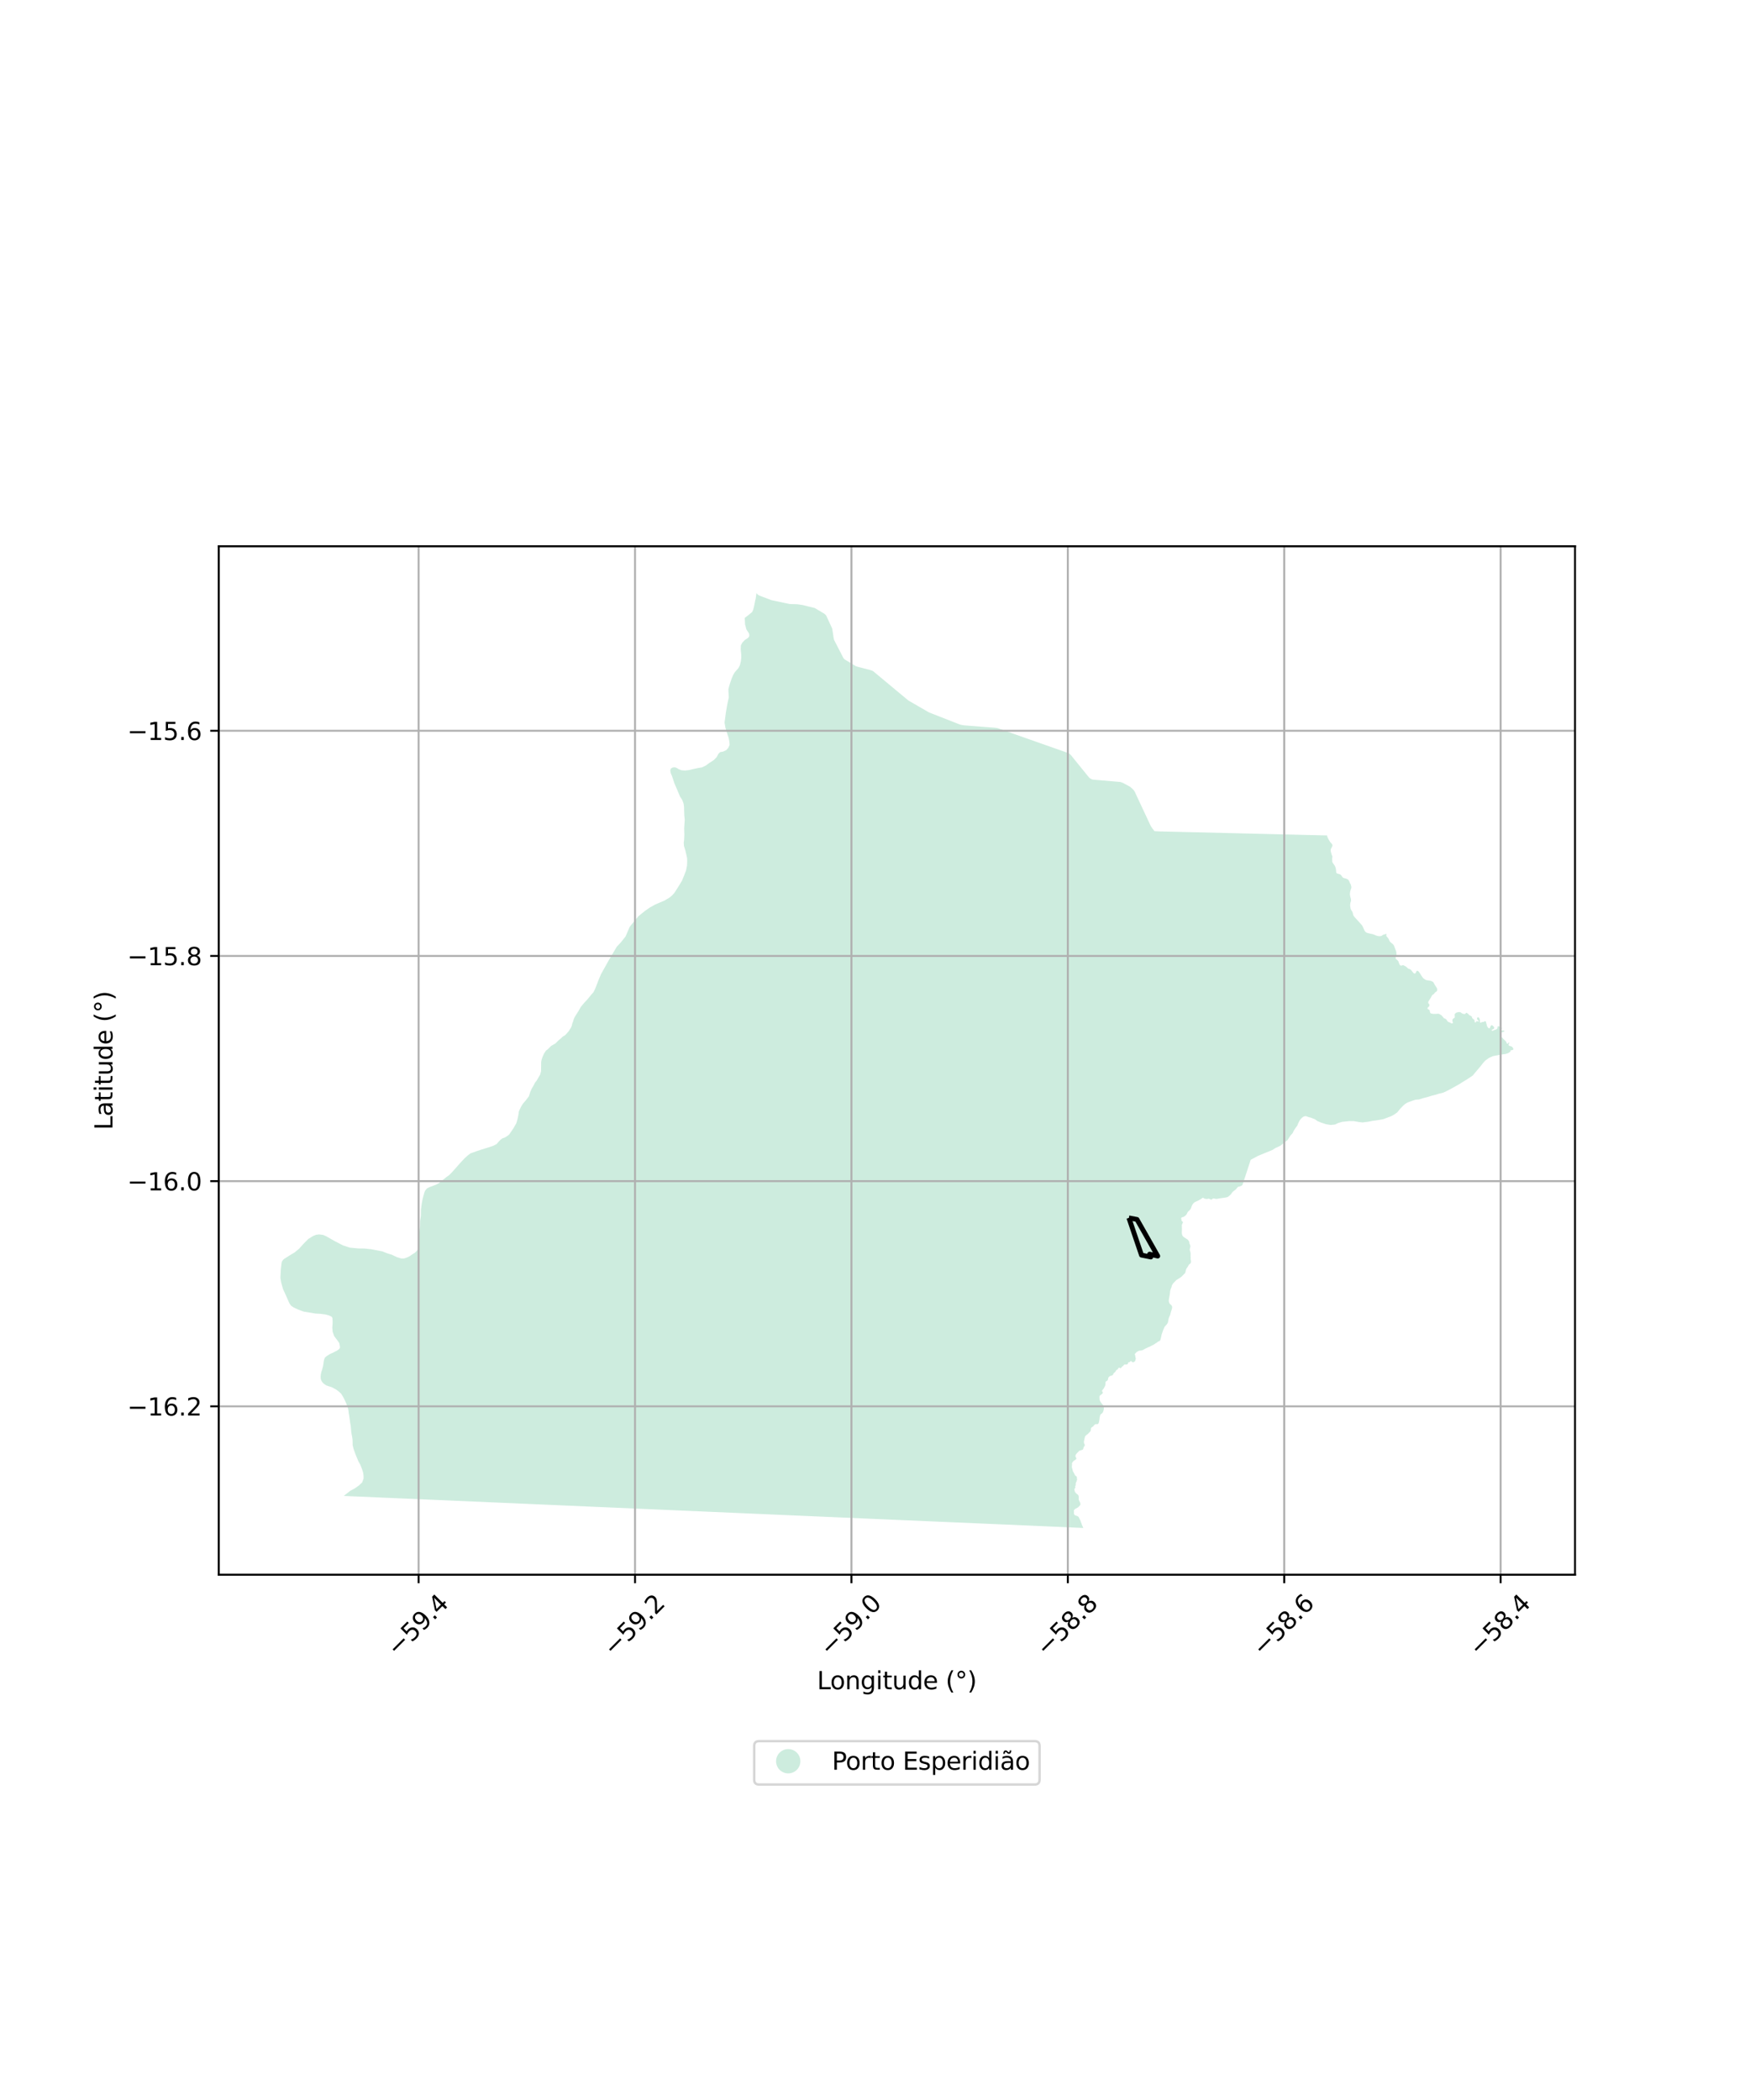 <?xml version="1.0" encoding="utf-8" standalone="no"?>
<!DOCTYPE svg PUBLIC "-//W3C//DTD SVG 1.1//EN"
  "http://www.w3.org/Graphics/SVG/1.1/DTD/svg11.dtd">
<svg xmlns:xlink="http://www.w3.org/1999/xlink" width="720pt" height="864pt" viewBox="0 0 720 864" xmlns="http://www.w3.org/2000/svg" version="1.1">
 <defs>
  <style type="text/css">*{stroke-linejoin: round; stroke-linecap: butt}</style>
 </defs>
 <g id="figure_1">
  <g id="patch_1">
   <path d="M 0 864 
L 720 864 
L 720 0 
L 0 0 
z
" style="fill: #ffffff"/>
  </g>
  <g id="axes_1">
   <g id="patch_2">
    <path d="M 90 647.886 
L 648 647.886 
L 648 224.754 
L 90 224.754 
z
" style="fill: #ffffff"/>
   </g>
   <g id="PatchCollection_1">
    <path d="M 588.261 416.008 
L 588.385 416.593 
L 588.547 416.81 
L 588.782 416.977 
L 589.436 417.109 
L 589.688 417.161 
L 590.587 417.159 
L 590.679 417.159 
L 591.789 417.074 
L 592.171 417.196 
L 592.957 417.641 
L 593.566 418.272 
L 593.966 418.799 
L 594.208 418.962 
L 594.686 419.176 
L 595.095 419.467 
L 595.503 420.104 
L 595.68 420.267 
L 595.903 420.471 
L 596.557 420.695 
L 596.968 420.964 
L 597.158 421.047 
L 597.217 421.072 
L 597.243 421.068 
L 597.678 420.999 
L 597.709 420.948 
L 597.747 420.886 
L 597.756 420.688 
L 597.728 420.605 
L 597.694 420.503 
L 597.549 420.069 
L 597.575 419.567 
L 597.698 419.308 
L 597.88 419.112 
L 598.526 418.644 
L 598.565 418.492 
L 598.54 418.225 
L 598.502 417.821 
L 598.505 417.71 
L 598.512 417.478 
L 598.544 417.222 
L 598.597 417.1 
L 599.061 416.7 
L 599.24 416.636 
L 599.668 416.483 
L 599.806 416.46 
L 600.038 416.421 
L 600.145 416.403 
L 600.267 416.406 
L 600.788 416.422 
L 601.237 416.73 
L 601.693 417.042 
L 602.297 417.184 
L 602.524 417.238 
L 602.797 417.148 
L 602.977 416.96 
L 603.216 416.709 
L 603.435 416.681 
L 603.593 416.765 
L 603.841 417.018 
L 604.105 417.142 
L 604.435 417.609 
L 605.256 418.018 
L 605.512 418.218 
L 605.609 418.455 
L 605.623 418.63 
L 605.714 418.833 
L 605.887 419.07 
L 606.349 419.408 
L 606.466 419.493 
L 606.624 419.738 
L 606.653 419.784 
L 606.66 419.854 
L 606.717 420.409 
L 606.746 420.531 
L 606.794 420.592 
L 606.859 420.676 
L 607.124 420.648 
L 607.482 420.186 
L 607.495 420.178 
L 607.611 420.11 
L 607.71 420.088 
L 607.893 420.15 
L 608.184 420.382 
L 608.292 420.309 
L 608.357 420.127 
L 608.324 419.935 
L 608.136 419.733 
L 607.805 419.487 
L 607.722 419.342 
L 607.703 418.915 
L 607.787 418.71 
L 607.871 418.627 
L 608.089 418.526 
L 608.25 418.535 
L 608.276 418.548 
L 608.349 418.585 
L 608.669 418.988 
L 608.848 419.513 
L 608.891 419.848 
L 608.889 420.287 
L 608.888 420.593 
L 609.181 420.785 
L 609.393 420.717 
L 609.419 420.696 
L 609.612 420.544 
L 609.854 420.502 
L 610.081 420.462 
L 610.345 420.464 
L 610.617 420.359 
L 610.651 420.314 
L 610.716 420.23 
L 610.947 420.128 
L 611.085 420.158 
L 611.196 420.183 
L 611.361 420.397 
L 611.381 420.474 
L 611.584 421.274 
L 611.798 422.117 
L 611.94 422.429 
L 612.307 422.933 
L 612.706 423.11 
L 612.842 423.11 
L 612.933 423.004 
L 612.941 422.986 
L 613.376 421.988 
L 613.459 421.899 
L 613.482 421.874 
L 613.709 421.799 
L 613.928 421.823 
L 614.071 421.915 
L 614.251 422.128 
L 614.575 422.396 
L 614.694 422.587 
L 614.761 422.83 
L 614.753 422.997 
L 614.699 423.134 
L 614.555 423.285 
L 614.336 423.429 
L 613.836 423.631 
L 613.707 423.768 
L 613.767 423.943 
L 613.864 424.072 
L 614.076 424.112 
L 614.257 424.052 
L 614.817 423.788 
L 615.482 423.564 
L 615.861 423.353 
L 615.877 423.33 
L 616.089 423.042 
L 616.152 422.427 
L 616.243 422.29 
L 616.365 422.264 
L 616.523 422.231 
L 616.764 422.278 
L 617.417 422.708 
L 617.809 422.862 
L 617.922 422.954 
L 617.948 423.165 
L 617.951 423.19 
L 617.661 423.334 
L 617.246 423.459 
L 617.215 423.494 
L 617.191 423.521 
L 617.141 423.726 
L 617.41 423.953 
L 617.885 424.068 
L 618.644 423.997 
L 618.851 424.051 
L 618.875 424.36 
L 618.791 424.468 
L 618.757 424.484 
L 618.661 424.53 
L 618.124 424.6 
L 617.86 424.71 
L 617.825 424.724 
L 617.588 424.956 
L 617.405 425.312 
L 617.321 425.652 
L 617.306 425.93 
L 617.383 426.3 
L 617.744 426.691 
L 618.197 427.061 
L 618.412 427.323 
L 619.622 428.512 
L 619.742 428.711 
L 619.903 429.19 
L 620.012 429.368 
L 620.118 429.452 
L 620.205 429.43 
L 620.352 429.393 
L 620.658 428.984 
L 620.915 428.909 
L 620.96 428.97 
L 620.944 429.153 
L 620.775 429.477 
L 620.676 429.669 
L 620.69 429.886 
L 620.854 430.252 
L 621.012 430.314 
L 621.107 430.33 
L 621.458 430.386 
L 621.504 430.404 
L 621.933 430.572 
L 622.136 430.733 
L 622.399 431.024 
L 622.586 431.361 
L 622.636 431.734 
L 622.59 431.841 
L 622.324 432.007 
L 622.3 432.011 
L 621.651 432.116 
L 621.504 432.198 
L 621.461 432.222 
L 621.445 432.397 
L 621.519 432.595 
L 620.526 433.275 
L 619.467 433.634 
L 617.454 433.909 
L 615.733 434.24 
L 614.17 434.543 
L 612.608 435.26 
L 611.147 436.298 
L 610.066 437.464 
L 609.112 438.732 
L 607.921 440.137 
L 606.729 441.515 
L 606.519 441.778 
L 605.961 442.479 
L 604.346 443.581 
L 602.571 444.684 
L 600.426 446.034 
L 598.731 446.998 
L 596.56 448.183 
L 595.077 448.955 
L 593.753 449.561 
L 592.031 449.974 
L 590.696 450.399 
L 590.62 450.418 
L 589.171 450.774 
L 587.582 451.27 
L 585.384 451.848 
L 583.822 452.344 
L 582.365 452.455 
L 580.803 452.978 
L 579.267 453.529 
L 578.155 454.163 
L 577.201 454.99 
L 576.063 456.202 
L 574.871 457.663 
L 573.626 458.544 
L 572.514 459.178 
L 570.545 459.925 
L 569.151 460.446 
L 567.165 460.804 
L 564.967 461.107 
L 562.848 461.521 
L 560.633 461.8 
L 559.247 461.658 
L 557.075 461.273 
L 555.168 461.245 
L 553.632 461.41 
L 552.255 461.548 
L 550.613 462.017 
L 549.239 462.669 
L 547.462 462.843 
L 545.476 462.513 
L 543.596 461.879 
L 542.086 461.273 
L 540.947 460.473 
L 540.152 460.161 
L 539.332 459.84 
L 538.485 459.647 
L 537.266 459.206 
L 536.499 459.316 
L 535.81 459.757 
L 535.174 460.391 
L 534.671 461.08 
L 534.115 462.154 
L 533.678 463.266 
L 533.384 463.582 
L 532.362 465.061 
L 531.809 466.23 
L 530.947 467.162 
L 529.689 469.109 
L 529.133 469.544 
L 526.717 471.433 
L 524.689 472.357 
L 523.517 473.13 
L 518.995 474.972 
L 518.444 475.205 
L 517.546 475.584 
L 514.639 477.138 
L 514.575 477.172 
L 512.209 484.408 
L 511.682 486.017 
L 511.471 486.662 
L 511.402 486.873 
L 511.383 486.933 
L 511.179 487.482 
L 510.964 487.731 
L 510.164 488.127 
L 510.006 488.179 
L 509.562 488.228 
L 509.267 488.398 
L 509.022 488.635 
L 508.529 489.294 
L 507.203 490.319 
L 506.751 490.876 
L 506.628 491.118 
L 506.415 491.4 
L 505.481 492.231 
L 505.102 492.467 
L 504.83 492.577 
L 504.126 492.718 
L 501.846 493.038 
L 501.136 493.164 
L 500.624 493.255 
L 500.269 493.251 
L 499.4 493.089 
L 499.11 493.092 
L 498.792 493.272 
L 498.465 493.54 
L 498.328 493.565 
L 498.17 493.541 
L 497.64 493.258 
L 497.331 493.167 
L 497.157 493.168 
L 496.576 493.304 
L 495.882 493.236 
L 495.475 493.095 
L 494.973 492.774 
L 494.958 492.764 
L 494.92 492.781 
L 494.663 492.891 
L 494.216 493.248 
L 493.171 493.866 
L 492.677 494.092 
L 492.627 494.114 
L 491.866 494.462 
L 491.541 494.611 
L 491.001 495.082 
L 490.613 495.587 
L 490.319 496.176 
L 490.301 496.212 
L 489.985 497.186 
L 489.554 497.789 
L 489.233 498.122 
L 488.743 498.535 
L 488.634 498.751 
L 488.614 498.791 
L 488.277 499.458 
L 488.021 499.853 
L 487.8 500.049 
L 487.43 500.376 
L 486.82 500.723 
L 486.64 500.752 
L 486.588 500.761 
L 486.45 500.783 
L 486.157 500.93 
L 486.099 501.001 
L 486.015 501.105 
L 485.945 501.219 
L 486.033 501.541 
L 486.08 501.712 
L 486.092 501.955 
L 486.107 502.255 
L 486.403 502.511 
L 486.646 502.722 
L 486.686 502.96 
L 486.516 503.35 
L 486.282 503.887 
L 486.232 504.108 
L 486.262 505.213 
L 486.275 505.717 
L 486.239 506.684 
L 486.241 507.518 
L 486.357 508.003 
L 486.563 508.489 
L 486.894 508.836 
L 487.137 509.027 
L 488.623 510.004 
L 488.79 510.156 
L 489.037 510.498 
L 489.217 510.754 
L 489.38 511.624 
L 489.544 511.962 
L 489.808 512.792 
L 489.704 512.944 
L 489.681 513.195 
L 489.495 514.139 
L 489.535 514.423 
L 489.739 515.047 
L 489.797 515.341 
L 489.843 515.89 
L 489.836 516.968 
L 489.883 517.256 
L 489.859 518.168 
L 489.907 518.37 
L 490.007 518.793 
L 490.03 519.038 
L 489.997 519.299 
L 489.917 519.558 
L 489.666 519.93 
L 489.485 520.065 
L 489.036 520.401 
L 489.085 520.416 
L 488.675 521.163 
L 488.072 522.05 
L 487.892 522.567 
L 487.7 523.449 
L 487.548 523.82 
L 486.872 524.458 
L 486.715 524.693 
L 486.488 524.855 
L 486.249 525.133 
L 485.987 525.344 
L 485.636 525.626 
L 483.981 526.655 
L 482.601 528.084 
L 482.499 528.258 
L 482.17 528.818 
L 482.097 529.099 
L 481.944 529.687 
L 481.772 530.058 
L 481.684 530.247 
L 481.456 531.007 
L 481.298 532.441 
L 481.075 533.742 
L 480.94 534.536 
L 480.905 534.742 
L 480.875 535.164 
L 480.909 535.574 
L 481.097 536.113 
L 481.414 536.561 
L 481.9 536.954 
L 481.906 536.965 
L 482.247 537.561 
L 482.255 537.854 
L 482.141 538.563 
L 481.841 539.46 
L 481.778 539.649 
L 481.734 539.821 
L 481.44 540.982 
L 481.132 541.675 
L 480.909 542.178 
L 480.817 542.49 
L 480.724 542.972 
L 480.49 544.182 
L 480.323 544.452 
L 480.045 544.902 
L 479.917 545.042 
L 479.3 545.714 
L 479.201 545.822 
L 479.185 545.839 
L 479.071 546.074 
L 478.808 546.651 
L 478.6 547.106 
L 478.061 548.688 
L 477.934 548.958 
L 477.857 549.447 
L 477.518 550.93 
L 477.433 551.217 
L 477.427 551.238 
L 477.234 551.592 
L 477.027 551.761 
L 476.989 551.775 
L 476.86 551.821 
L 476.539 551.937 
L 475.765 552.515 
L 475.459 552.67 
L 475.154 552.897 
L 474.889 553.094 
L 474.343 553.392 
L 473.755 553.663 
L 473.125 554.019 
L 473.081 554.04 
L 472.594 554.254 
L 472.338 554.296 
L 471.918 554.564 
L 471.38 554.788 
L 470.165 555.46 
L 469.534 555.639 
L 468.843 555.697 
L 468.451 555.822 
L 468.313 555.865 
L 467.796 556.195 
L 467.512 556.376 
L 467.482 556.395 
L 466.846 557.204 
L 466.952 557.388 
L 466.982 557.441 
L 467.018 557.57 
L 467.052 557.694 
L 467.073 557.834 
L 467.152 558.365 
L 467.277 558.805 
L 467.272 559.063 
L 467.135 559.687 
L 466.99 559.973 
L 466.832 560.159 
L 466.653 560.293 
L 466.206 560.463 
L 466.017 560.487 
L 465.508 560.076 
L 465.385 559.976 
L 465.176 559.979 
L 465.154 560.002 
L 464.735 560.435 
L 464.37 560.476 
L 464.222 560.493 
L 464.197 560.586 
L 464.079 561.025 
L 463.914 561.225 
L 463.771 561.325 
L 463.606 561.384 
L 463.287 561.409 
L 463.125 561.403 
L 462.646 561.383 
L 462.324 561.639 
L 462.269 561.75 
L 462.224 561.84 
L 462.178 561.934 
L 461.766 562.138 
L 461.355 562.686 
L 461.035 562.917 
L 460.825 562.914 
L 460.708 562.808 
L 460.563 562.675 
L 460.352 562.715 
L 460.17 562.852 
L 460.09 562.984 
L 459.822 563.431 
L 459.473 563.539 
L 459.394 563.608 
L 459.041 564.084 
L 458.883 564.412 
L 458.452 564.8 
L 458.146 565.028 
L 458.049 565.367 
L 457.923 565.572 
L 457.724 565.77 
L 457.53 565.91 
L 457.383 565.965 
L 457.075 566.019 
L 456.634 566.169 
L 456.218 566.542 
L 456.066 566.716 
L 455.956 566.928 
L 455.846 567.582 
L 455.704 567.878 
L 455.444 568.127 
L 454.987 568.382 
L 454.836 568.671 
L 454.815 569.57 
L 454.678 570.167 
L 454.063 571.299 
L 453.718 571.737 
L 453.551 571.949 
L 453.41 572.194 
L 453.415 572.381 
L 453.427 572.397 
L 453.699 572.749 
L 453.728 572.892 
L 453.711 573.062 
L 453.619 573.304 
L 453.523 573.446 
L 453.431 573.504 
L 453.186 573.657 
L 453.048 573.695 
L 452.929 573.915 
L 452.608 574.101 
L 452.494 574.212 
L 452.395 574.429 
L 452.37 574.589 
L 452.352 574.702 
L 452.396 575.763 
L 452.561 576.316 
L 452.831 576.835 
L 453.094 577.208 
L 453.587 577.784 
L 453.896 578.29 
L 453.975 578.419 
L 454.066 578.707 
L 454.164 579.39 
L 454.113 579.891 
L 454.093 579.974 
L 453.934 580.638 
L 453.726 581.082 
L 453.453 581.463 
L 453.231 581.621 
L 452.858 581.887 
L 452.737 582.097 
L 452.666 582.221 
L 452.44 583.106 
L 452.319 584.221 
L 452.125 585.138 
L 452.124 585.141 
L 452.015 585.47 
L 451.888 585.705 
L 451.802 585.8 
L 451.597 585.904 
L 451.285 585.96 
L 451.254 585.966 
L 450.969 585.885 
L 450.612 585.997 
L 450.262 586.23 
L 449.81 586.802 
L 449.461 587.08 
L 449.176 587.233 
L 449.042 587.367 
L 448.945 587.46 
L 448.845 587.677 
L 448.833 588.097 
L 448.739 588.6 
L 448.726 588.67 
L 448.658 588.833 
L 448.596 588.899 
L 447.795 589.751 
L 447.644 589.912 
L 447.592 589.967 
L 447.463 590.058 
L 447.189 590.251 
L 447.07 590.335 
L 447.005 590.428 
L 446.961 590.49 
L 446.939 590.496 
L 446.788 590.533 
L 446.452 590.975 
L 446.364 591.258 
L 446.305 591.445 
L 445.977 592.945 
L 445.945 593.09 
L 445.959 593.514 
L 445.977 593.635 
L 446.072 593.994 
L 446.083 594.014 
L 446.18 594.174 
L 446.278 594.384 
L 446.304 594.676 
L 446.285 594.722 
L 446.19 594.951 
L 445.994 595.193 
L 445.844 595.378 
L 445.73 595.837 
L 445.681 596.034 
L 445.55 596.312 
L 445.284 596.508 
L 445.056 596.579 
L 444.393 596.786 
L 444.08 596.883 
L 443.871 597.086 
L 443.689 597.263 
L 443.023 597.942 
L 442.599 598.5 
L 442.496 598.779 
L 442.478 599.108 
L 442.513 599.35 
L 442.758 599.822 
L 442.868 600.034 
L 442.826 600.209 
L 442.717 600.379 
L 442.546 600.526 
L 442.491 600.574 
L 441.897 600.949 
L 441.657 601.15 
L 441.298 601.559 
L 441.141 601.799 
L 441.055 602.033 
L 441.012 602.386 
L 441.076 602.662 
L 440.975 603.35 
L 441.078 604.143 
L 441.216 604.357 
L 441.269 604.766 
L 441.391 605.091 
L 441.372 605.279 
L 441.68 605.735 
L 441.856 606.079 
L 442.302 606.952 
L 442.469 607.145 
L 442.711 607.301 
L 442.776 607.342 
L 442.995 607.566 
L 443.103 607.86 
L 443.054 608.176 
L 443.023 608.375 
L 443.066 608.449 
L 443.128 608.483 
L 443.239 608.545 
L 443.178 608.748 
L 443.174 608.753 
L 443.009 608.956 
L 443.037 609.212 
L 442.993 609.401 
L 442.764 609.76 
L 442.642 610.137 
L 442.568 610.451 
L 442.548 610.764 
L 442.618 610.915 
L 442.618 611.038 
L 442.337 611.459 
L 442.311 611.553 
L 442.466 611.939 
L 442.454 612.015 
L 442.188 612.381 
L 442.044 612.747 
L 442.046 612.992 
L 442.23 613.688 
L 442.382 613.979 
L 442.518 614.138 
L 442.865 614.506 
L 443.227 614.773 
L 443.426 614.919 
L 443.663 615.223 
L 443.817 615.7 
L 443.831 615.743 
L 443.818 616.148 
L 443.81 616.413 
L 443.794 616.915 
L 443.837 617.091 
L 444.318 618.081 
L 444.365 618.178 
L 444.518 618.718 
L 444.505 619.03 
L 444.426 619.213 
L 444.395 619.283 
L 443.726 619.997 
L 443.569 620.151 
L 442.318 620.855 
L 442.12 621.051 
L 441.828 621.382 
L 441.809 621.581 
L 441.871 622.042 
L 441.824 622.523 
L 441.893 622.864 
L 442.024 623.204 
L 442.139 623.33 
L 442.429 623.489 
L 443.23 623.747 
L 443.578 623.945 
L 443.772 624.147 
L 443.913 624.363 
L 444.275 625.178 
L 444.477 625.501 
L 444.725 626.23 
L 444.939 626.72 
L 445.073 627.229 
L 445.716 628.653 
L 445.163 628.627 
L 431.078 628.006 
L 405.661 626.902 
L 385.304 626.028 
L 367.522 625.267 
L 365.753 625.185 
L 355.458 624.737 
L 343.08 624.207 
L 305.938 622.595 
L 290.933 621.945 
L 282.697 621.585 
L 279.831 621.47 
L 231.183 619.359 
L 230.936 619.346 
L 141.43 615.467 
L 142.153 614.899 
L 144.095 613.373 
L 146.015 612.34 
L 147.67 611.169 
L 148.994 609.929 
L 149.424 608.737 
L 149.426 608.73 
L 149.59 608.275 
L 149.59 607.311 
L 149.391 605.864 
L 148.994 604.555 
L 148.266 602.695 
L 147.339 600.973 
L 146.213 598.217 
L 145.455 596.065 
L 145.088 594.591 
L 145.075 593.365 
L 145.048 592.359 
L 144.916 591.354 
L 144.664 590.058 
L 144.492 588.901 
L 144.399 587.661 
L 144.267 586.393 
L 144.055 585.305 
L 143.936 584.272 
L 143.804 583.459 
L 143.618 582.108 
L 143.473 581.461 
L 143.42 580.758 
L 143.208 579.532 
L 142.864 578.526 
L 142.506 577.52 
L 142.082 576.597 
L 141.592 575.536 
L 140.97 574.379 
L 140.33 573.385 
L 139.315 572.45 
L 138.242 571.678 
L 137.236 571.127 
L 136.495 570.742 
L 135.7 570.466 
L 135.065 570.287 
L 134.191 569.956 
L 133.198 569.309 
L 132.549 568.578 
L 132.165 567.917 
L 131.94 567.132 
L 131.926 566.222 
L 132.006 565.396 
L 132.178 564.638 
L 132.231 564.348 
L 132.456 563.756 
L 132.681 562.957 
L 132.867 562.213 
L 133.012 561.414 
L 133.211 560.05 
L 133.383 559.251 
L 133.707 558.534 
L 134.442 557.914 
L 135.17 557.446 
L 135.925 557.005 
L 136.481 556.757 
L 137.316 556.371 
L 137.908 556.04 
L 138.501 555.777 
L 139.328 555.214 
L 139.792 554.718 
L 139.871 554.233 
L 139.76 553.51 
L 139.606 552.645 
L 138.989 551.707 
L 138.047 550.467 
L 137.43 549.596 
L 136.855 547.895 
L 136.71 546.266 
L 136.828 544.706 
L 136.842 543.511 
L 136.776 542.393 
L 136.663 542.018 
L 136.381 541.692 
L 135.252 541.166 
L 133.902 540.818 
L 131.66 540.525 
L 129.746 540.435 
L 124.853 539.601 
L 122.733 538.822 
L 122.043 538.481 
L 120.897 537.973 
L 119.78 537.225 
L 119.098 536.286 
L 118.263 534.383 
L 117.492 532.646 
L 116.43 530.342 
L 115.671 527.609 
L 115.364 525.745 
L 115.538 522.26 
L 115.832 519.772 
L 115.983 519.043 
L 116.635 518.133 
L 117.709 517.437 
L 119.306 516.427 
L 121.201 515.288 
L 123.069 513.75 
L 124.742 511.877 
L 126.847 509.744 
L 128.742 508.571 
L 130.018 508.032 
L 131.325 507.872 
L 131.945 507.951 
L 132.923 508.076 
L 134.221 508.637 
L 137.86 510.707 
L 141.075 512.373 
L 143.903 513.304 
L 144.714 513.384 
L 147.332 513.644 
L 149.907 513.675 
L 152.742 513.974 
L 155.114 514.434 
L 157.354 514.859 
L 159.193 515.612 
L 161.18 516.219 
L 163.268 517.221 
L 165.052 517.764 
L 166.165 517.797 
L 167.372 517.4 
L 168.488 516.884 
L 169.454 516.197 
L 170.717 515.415 
L 171.853 514.232 
L 172.3 512.677 
L 172.419 510.984 
L 172.28 508.557 
L 172.329 508.415 
L 172.497 506.765 
L 172.82 504.666 
L 172.846 502.414 
L 173.17 500.165 
L 173.181 499.209 
L 173.181 499.201 
L 173.2 497.612 
L 173.527 495.063 
L 173.845 493.414 
L 174.157 492.216 
L 174.624 490.57 
L 174.931 489.822 
L 175.687 488.93 
L 176.888 488.343 
L 178.086 487.906 
L 179.585 487.323 
L 180.637 486.734 
L 182.988 484.83 
L 183.777 484.193 
L 184.732 483.53 
L 185.974 482.281 
L 186.963 481.169 
L 188.036 479.974 
L 188.856 479.029 
L 189.872 477.918 
L 191.115 476.585 
L 192.439 475.392 
L 193.541 474.541 
L 194.941 474.041 
L 196.167 473.6 
L 197.892 473.028 
L 200.888 472.105 
L 202.885 471.445 
L 204.341 470.687 
L 205.303 469.56 
L 205.935 468.934 
L 206.628 468.391 
L 207.809 467.949 
L 208.815 467.319 
L 209.519 466.731 
L 210.224 465.709 
L 211.23 464.226 
L 212.407 462.179 
L 212.921 460.458 
L 213.269 458.801 
L 213.485 457.242 
L 214.329 455.424 
L 215.102 454.137 
L 216.238 452.821 
L 217.585 451.083 
L 217.766 450.555 
L 218.131 449.322 
L 218.85 447.739 
L 219.386 446.861 
L 220.104 445.455 
L 220.815 444.579 
L 221.515 443.343 
L 221.71 442.999 
L 222.263 442.07 
L 222.613 440.711 
L 222.614 440.605 
L 222.624 439.651 
L 222.64 438.237 
L 222.653 437 
L 222.84 435.941 
L 223.202 434.885 
L 223.742 433.653 
L 224.278 432.776 
L 224.635 432.249 
L 225.343 431.727 
L 226.23 430.853 
L 226.762 430.328 
L 228.528 429.287 
L 229.06 428.763 
L 229.947 427.889 
L 230.701 427.295 
L 231.542 426.492 
L 232.425 425.971 
L 232.957 425.447 
L 234.023 424.221 
L 234.27 423.817 
L 234.559 423.343 
L 234.916 422.817 
L 235.276 421.937 
L 235.461 421.055 
L 235.821 420.176 
L 236.004 419.471 
L 236.365 418.591 
L 236.901 417.713 
L 238.113 415.79 
L 238.987 414.238 
L 240.39 412.559 
L 241.657 411.21 
L 243.194 409.333 
L 244.196 408.181 
L 244.802 406.959 
L 245.717 404.643 
L 246.2 403.351 
L 247.275 400.798 
L 250.6 394.852 
L 253.746 389.528 
L 255.367 387.809 
L 257.369 385.296 
L 259.117 381.261 
L 262.646 376.976 
L 265.212 374.891 
L 265.806 374.473 
L 267.323 373.404 
L 269.431 372.22 
L 269.977 371.985 
L 273.454 370.488 
L 275.512 369.244 
L 276.45 368.458 
L 277.366 367.484 
L 278.971 365.017 
L 280.579 362.364 
L 281.532 360.032 
L 282.248 358.165 
L 282.445 357.189 
L 282.664 356.109 
L 282.728 354.376 
L 282.695 353.017 
L 282.383 351.656 
L 281.937 349.777 
L 281.397 348.039 
L 281.319 346.633 
L 281.47 345.416 
L 281.56 343.45 
L 281.54 342.759 
L 281.521 342.082 
L 281.486 340.8 
L 281.72 337.217 
L 281.539 335.521 
L 281.462 333.394 
L 281.442 332.065 
L 281.258 330.668 
L 280.713 329.167 
L 279.79 327.739 
L 278.634 324.978 
L 277.451 322.236 
L 276.506 319.368 
L 275.981 318.155 
L 275.946 317.976 
L 275.762 317.024 
L 276.001 316.196 
L 276.763 315.772 
L 277.659 315.679 
L 278.474 315.988 
L 279.292 316.495 
L 280.376 316.905 
L 281.824 317.019 
L 283.44 316.837 
L 284.761 316.518 
L 287.106 316.01 
L 288.789 315.728 
L 290.411 314.947 
L 291.838 313.899 
L 293.662 312.721 
L 294.86 311.504 
L 295.566 310.149 
L 296.264 309.458 
L 297.531 309.218 
L 298.809 308.62 
L 299.644 307.68 
L 300.181 306.474 
L 300.096 305.111 
L 299.749 303.48 
L 299.269 302.047 
L 298.471 299.447 
L 298.097 297.317 
L 298.646 293.172 
L 299.238 289.712 
L 299.845 286.986 
L 299.794 285.54 
L 299.703 284.742 
L 299.682 283.546 
L 300.229 281.525 
L 300.975 279.306 
L 301.65 277.685 
L 302.353 276.529 
L 303.751 274.948 
L 304.389 273.759 
L 304.8 272.135 
L 304.979 270.675 
L 304.959 269.346 
L 304.749 267.151 
L 304.815 265.549 
L 305.368 264.466 
L 306.433 263.314 
L 307.527 262.627 
L 308.191 262.002 
L 308.297 261.339 
L 308.172 260.64 
L 307.717 259.937 
L 307.069 258.901 
L 306.815 257.902 
L 306.529 256.869 
L 306.476 255.506 
L 306.388 254.376 
L 306.391 254.233 
L 307.766 253.19 
L 309.257 251.976 
L 309.373 251.924 
L 309.879 250.889 
L 310.301 249.181 
L 310.741 246.944 
L 310.904 246.37 
L 311.008 245.623 
L 311.058 245.261 
L 311.16 244.527 
L 311.207 244.187 
L 311.234 243.987 
L 311.389 244.217 
L 311.392 244.221 
L 311.681 244.562 
L 312.059 244.842 
L 312.627 245.108 
L 313.412 245.407 
L 313.563 245.464 
L 313.959 245.615 
L 316.017 246.397 
L 316.756 246.678 
L 317.387 246.918 
L 318.198 247.09 
L 319.54 247.375 
L 321.22 247.731 
L 322.819 248.071 
L 324.149 248.353 
L 324.885 248.509 
L 325.34 248.525 
L 327.597 248.6 
L 327.95 248.612 
L 328.093 248.616 
L 329.43 248.81 
L 330.145 248.914 
L 330.505 249.002 
L 330.938 249.108 
L 332.365 249.458 
L 333.755 249.798 
L 335.197 250.151 
L 335.872 250.551 
L 335.924 250.582 
L 336.351 250.835 
L 338.503 252.109 
L 339.039 252.426 
L 339.061 252.439 
L 339.477 252.79 
L 339.608 252.9 
L 339.955 253.333 
L 340.247 253.965 
L 340.343 254.173 
L 340.923 255.429 
L 340.956 255.5 
L 341.274 256.189 
L 341.499 256.675 
L 341.828 257.387 
L 342.03 257.826 
L 342.314 258.439 
L 342.335 258.526 
L 342.375 258.683 
L 342.429 258.904 
L 342.459 259.022 
L 342.494 259.256 
L 342.589 259.876 
L 342.592 259.899 
L 342.696 260.583 
L 342.901 261.93 
L 342.978 262.442 
L 342.987 262.485 
L 343.077 262.915 
L 343.113 263.093 
L 343.146 263.253 
L 343.453 263.847 
L 343.532 264.001 
L 343.732 264.388 
L 344.016 264.939 
L 344.966 266.782 
L 345.2 267.236 
L 345.66 268.129 
L 345.967 268.723 
L 346.102 268.984 
L 346.454 269.668 
L 346.535 269.824 
L 346.745 270.232 
L 346.904 270.54 
L 346.98 270.687 
L 347.31 271.107 
L 347.318 271.113 
L 347.668 271.384 
L 348.303 271.769 
L 348.524 271.902 
L 349.716 272.625 
L 350.416 273.049 
L 351.644 273.793 
L 352.074 274.054 
L 352.079 274.057 
L 352.159 274.106 
L 352.692 274.273 
L 352.825 274.314 
L 353.52 274.495 
L 354.682 274.795 
L 356.272 275.206 
L 358.025 275.66 
L 358.224 275.729 
L 358.849 275.946 
L 359.111 276.089 
L 359.273 276.177 
L 359.744 276.564 
L 360.02 276.791 
L 360.525 277.212 
L 360.805 277.445 
L 360.815 277.453 
L 362.07 278.499 
L 363.795 279.936 
L 365.632 281.467 
L 368.954 284.234 
L 370.841 285.8 
L 370.993 285.926 
L 372.539 287.208 
L 372.647 287.298 
L 372.76 287.391 
L 372.882 287.493 
L 372.9 287.508 
L 373.023 287.61 
L 373.733 288.199 
L 373.848 288.266 
L 374.086 288.403 
L 374.238 288.491 
L 374.351 288.557 
L 374.766 288.797 
L 375.089 288.984 
L 375.096 288.988 
L 375.683 289.327 
L 376.153 289.599 
L 376.163 289.605 
L 376.189 289.62 
L 377.601 290.437 
L 377.633 290.456 
L 378.554 290.989 
L 381.763 292.846 
L 382.119 293.052 
L 382.215 293.108 
L 382.291 293.137 
L 382.89 293.372 
L 383.836 293.743 
L 385.431 294.368 
L 386.953 294.964 
L 387.474 295.168 
L 389.336 295.898 
L 389.374 295.913 
L 389.554 295.983 
L 390.404 296.317 
L 391.4 296.707 
L 392.533 297.151 
L 393.397 297.49 
L 393.509 297.533 
L 393.793 297.645 
L 394.403 297.884 
L 395.31 298.196 
L 395.439 298.22 
L 395.673 298.263 
L 395.681 298.264 
L 396.096 298.341 
L 396.156 298.352 
L 396.219 298.364 
L 396.54 298.414 
L 396.616 298.426 
L 400.022 298.689 
L 400.843 298.753 
L 400.855 298.754 
L 401.296 298.788 
L 401.328 298.791 
L 401.338 298.791 
L 402.123 298.852 
L 402.137 298.853 
L 404.746 299.055 
L 404.747 299.055 
L 409.437 299.418 
L 410.474 299.583 
L 410.815 299.704 
L 411.361 299.897 
L 414.075 300.857 
L 417.691 302.137 
L 422.154 303.717 
L 423.152 304.07 
L 430.001 306.481 
L 430.496 306.655 
L 431.925 307.158 
L 432.079 307.212 
L 433.348 307.659 
L 433.351 307.66 
L 434.201 307.959 
L 436.725 308.847 
L 437.346 309.066 
L 438.302 309.402 
L 439.124 309.692 
L 439.358 309.774 
L 440.082 310.16 
L 440.63 310.721 
L 441.144 311.354 
L 441.163 311.378 
L 443.378 314.108 
L 444.937 316.029 
L 446.949 318.508 
L 447.76 319.507 
L 448.029 319.839 
L 448.527 320.273 
L 449.298 320.683 
L 449.341 320.691 
L 449.953 320.791 
L 451.12 320.89 
L 457.85 321.462 
L 460.859 321.717 
L 461.56 321.925 
L 462.135 322.183 
L 464.957 323.699 
L 465.576 324.243 
L 465.829 324.465 
L 466.349 324.981 
L 466.649 325.368 
L 467.022 326.035 
L 467.256 326.582 
L 467.341 326.779 
L 469.748 331.919 
L 469.952 332.355 
L 472.406 337.607 
L 473.458 339.857 
L 474.078 340.773 
L 474.154 340.871 
L 474.99 341.959 
L 475.009 341.961 
L 476.884 342.061 
L 481.029 342.161 
L 481.049 342.162 
L 483.19 342.213 
L 483.191 342.213 
L 518.188 343.057 
L 545.786 343.723 
L 545.98 343.727 
L 545.999 343.932 
L 546.082 344.156 
L 546.319 344.795 
L 546.716 345.522 
L 547.265 346.427 
L 547.739 346.93 
L 547.987 347.254 
L 548.198 347.623 
L 548.205 347.961 
L 547.93 348.6 
L 547.718 349.001 
L 547.553 349.311 
L 547.455 349.772 
L 547.467 349.875 
L 547.516 350.296 
L 547.865 351.592 
L 548.007 351.938 
L 548.201 352.414 
L 548.12 352.867 
L 548.085 353.58 
L 548.149 354.621 
L 548.326 354.979 
L 548.724 355.561 
L 549.205 356.265 
L 549.223 356.292 
L 549.259 356.386 
L 549.442 356.867 
L 549.616 357.48 
L 549.705 358.243 
L 549.73 358.531 
L 549.771 359.019 
L 550.049 359.347 
L 550.564 359.491 
L 550.996 359.612 
L 551.492 359.805 
L 551.742 360.056 
L 551.843 360.158 
L 552.211 360.699 
L 552.624 361.164 
L 553.076 361.285 
L 553.276 361.339 
L 553.843 361.491 
L 554.348 361.697 
L 554.715 361.972 
L 554.786 362.07 
L 554.985 362.343 
L 555.06 362.446 
L 555.328 363.108 
L 555.359 363.184 
L 555.402 363.292 
L 555.502 363.538 
L 555.752 363.86 
L 555.788 364.007 
L 555.768 364.194 
L 555.802 364.273 
L 555.9 364.5 
L 555.932 364.575 
L 555.942 364.623 
L 555.985 364.842 
L 555.975 365.183 
L 555.969 365.392 
L 555.706 366.055 
L 555.477 366.924 
L 555.378 367.876 
L 555.535 368.902 
L 555.705 369.484 
L 555.806 369.815 
L 555.825 370.011 
L 555.847 370.243 
L 555.851 370.283 
L 555.841 370.401 
L 555.805 370.796 
L 555.597 371.417 
L 555.534 371.774 
L 555.534 371.775 
L 555.525 371.928 
L 555.483 372.668 
L 555.705 373.964 
L 556.052 374.63 
L 556.218 374.866 
L 556.373 375.086 
L 556.537 375.51 
L 556.644 375.982 
L 556.729 376.364 
L 556.818 376.607 
L 557.028 376.915 
L 557.162 377.111 
L 557.562 377.598 
L 559.022 379.174 
L 560.239 380.564 
L 560.37 380.714 
L 560.726 381.333 
L 561.371 382.829 
L 561.66 383.251 
L 561.892 383.482 
L 562.179 383.684 
L 562.651 383.863 
L 563.72 384.13 
L 564.215 384.225 
L 564.611 384.3 
L 565.168 384.48 
L 566.025 384.832 
L 566.629 385.054 
L 566.697 385.079 
L 567.226 385.146 
L 567.547 385.186 
L 567.584 385.191 
L 567.601 385.189 
L 568.245 385.106 
L 568.588 384.948 
L 568.623 384.917 
L 568.981 384.6 
L 569.59 384.461 
L 569.723 384.431 
L 570.16 384.2 
L 570.375 384.259 
L 570.444 384.396 
L 570.334 384.768 
L 570.383 384.983 
L 570.435 385.215 
L 570.843 385.669 
L 571.104 385.959 
L 571.316 386.309 
L 571.711 387.189 
L 571.858 387.386 
L 571.984 387.556 
L 572.661 388.121 
L 573.101 388.488 
L 573.35 388.787 
L 573.541 389.093 
L 573.853 389.997 
L 574.39 391.29 
L 574.535 392.121 
L 574.564 392.779 
L 574.504 393.077 
L 574.332 393.484 
L 574.316 393.523 
L 574.273 393.72 
L 574.243 393.859 
L 574.21 394.216 
L 574.308 394.513 
L 574.404 394.597 
L 575.036 395.146 
L 575.334 395.561 
L 575.68 396.52 
L 575.797 396.753 
L 575.821 396.8 
L 575.97 397.038 
L 576.086 397.134 
L 576.238 397.26 
L 576.489 397.304 
L 576.725 397.249 
L 576.842 397.222 
L 576.977 397.138 
L 577.246 397.098 
L 577.418 397.144 
L 577.439 397.15 
L 578.49 397.696 
L 579.139 398.308 
L 579.505 398.562 
L 579.874 398.65 
L 580.368 398.915 
L 580.551 399.086 
L 581.459 400.226 
L 581.659 400.422 
L 581.886 400.52 
L 582.096 400.541 
L 582.345 400.425 
L 582.483 400.225 
L 582.614 399.956 
L 582.833 399.508 
L 582.926 399.433 
L 583.095 399.394 
L 583.104 399.392 
L 583.183 399.418 
L 583.389 399.487 
L 583.748 399.802 
L 583.801 399.88 
L 584.546 400.971 
L 584.728 401.309 
L 585.017 401.721 
L 585.21 401.995 
L 585.272 402.083 
L 585.493 402.399 
L 585.995 402.791 
L 586.51 403.106 
L 586.753 403.218 
L 587.113 403.314 
L 588.321 403.466 
L 589.025 403.691 
L 589.369 403.854 
L 589.687 404.127 
L 589.786 404.212 
L 590.34 405.232 
L 591.197 406.582 
L 591.304 406.982 
L 591.292 407.456 
L 591.207 407.7 
L 591.079 407.869 
L 590.64 408.213 
L 590.551 408.233 
L 590.464 408.254 
L 590.332 408.434 
L 589.997 408.893 
L 589.71 409.128 
L 589.381 409.321 
L 589.025 409.766 
L 588.659 410.514 
L 587.7 412.005 
L 587.587 412.47 
L 587.661 412.749 
L 588.035 413.226 
L 588.126 413.514 
L 588.048 413.903 
L 587.819 414.203 
L 587.405 414.539 
L 587.326 414.716 
L 587.327 414.927 
L 587.403 415.118 
L 587.903 415.38 
L 588.12 415.542 
L 588.208 415.755 
L 588.261 416.008 
" clip-path="url(#p5a8a28894e)" style="fill: #b3e2cd; fill-opacity: 0.65"/>
   </g>
   <g id="PatchCollection_2">
    <path d="M 464.455 501.078 
L 467.717 501.707 
L 467.788 501.721 
L 474.425 513.424 
L 476.319 516.775 
L 472.982 516.004 
L 473.476 517.162 
L 469.645 516.387 
L 469.622 516.317 
L 467.357 509.647 
L 464.455 501.078 
" clip-path="url(#p5a8a28894e)" style="fill: none; stroke: #000000; stroke-width: 2"/>
   </g>
   <g id="matplotlib.axis_1">
    <g id="xtick_1">
     <g id="line2d_1">
      <path d="M 172.229 647.886 
L 172.229 224.754 
" clip-path="url(#p5a8a28894e)" style="fill: none; stroke: #b0b0b0; stroke-width: 0.8; stroke-linecap: square"/>
     </g>
     <g id="line2d_2">
      <defs>
       <path id="mbafa691999" d="M 0 0 
L 0 3.5 
" style="stroke: #000000; stroke-width: 0.8"/>
      </defs>
      <g>
       <use xlink:href="#mbafa691999" x="172.229" y="647.886" style="stroke: #000000; stroke-width: 0.8"/>
      </g>
     </g>
     <g id="text_1">
      <!-- −59.4 -->
      <g transform="translate(163.345 681.929) rotate(-45) scale(0.1 -0.1)">
       <defs>
        <path id="DejaVuSans-2212" d="M 678 2272 
L 4684 2272 
L 4684 1741 
L 678 1741 
L 678 2272 
z
" transform="scale(0.016)"/>
        <path id="DejaVuSans-35" d="M 691 4666 
L 3169 4666 
L 3169 4134 
L 1269 4134 
L 1269 2991 
Q 1406 3038 1543 3061 
Q 1681 3084 1819 3084 
Q 2600 3084 3056 2656 
Q 3513 2228 3513 1497 
Q 3513 744 3044 326 
Q 2575 -91 1722 -91 
Q 1428 -91 1123 -41 
Q 819 9 494 109 
L 494 744 
Q 775 591 1075 516 
Q 1375 441 1709 441 
Q 2250 441 2565 725 
Q 2881 1009 2881 1497 
Q 2881 1984 2565 2268 
Q 2250 2553 1709 2553 
Q 1456 2553 1204 2497 
Q 953 2441 691 2322 
L 691 4666 
z
" transform="scale(0.016)"/>
        <path id="DejaVuSans-39" d="M 703 97 
L 703 672 
Q 941 559 1184 500 
Q 1428 441 1663 441 
Q 2288 441 2617 861 
Q 2947 1281 2994 2138 
Q 2813 1869 2534 1725 
Q 2256 1581 1919 1581 
Q 1219 1581 811 2004 
Q 403 2428 403 3163 
Q 403 3881 828 4315 
Q 1253 4750 1959 4750 
Q 2769 4750 3195 4129 
Q 3622 3509 3622 2328 
Q 3622 1225 3098 567 
Q 2575 -91 1691 -91 
Q 1453 -91 1209 -44 
Q 966 3 703 97 
z
M 1959 2075 
Q 2384 2075 2632 2365 
Q 2881 2656 2881 3163 
Q 2881 3666 2632 3958 
Q 2384 4250 1959 4250 
Q 1534 4250 1286 3958 
Q 1038 3666 1038 3163 
Q 1038 2656 1286 2365 
Q 1534 2075 1959 2075 
z
" transform="scale(0.016)"/>
        <path id="DejaVuSans-2e" d="M 684 794 
L 1344 794 
L 1344 0 
L 684 0 
L 684 794 
z
" transform="scale(0.016)"/>
        <path id="DejaVuSans-34" d="M 2419 4116 
L 825 1625 
L 2419 1625 
L 2419 4116 
z
M 2253 4666 
L 3047 4666 
L 3047 1625 
L 3713 1625 
L 3713 1100 
L 3047 1100 
L 3047 0 
L 2419 0 
L 2419 1100 
L 313 1100 
L 313 1709 
L 2253 4666 
z
" transform="scale(0.016)"/>
       </defs>
       <use xlink:href="#DejaVuSans-2212"/>
       <use xlink:href="#DejaVuSans-35" transform="translate(83.789 0)"/>
       <use xlink:href="#DejaVuSans-39" transform="translate(147.412 0)"/>
       <use xlink:href="#DejaVuSans-2e" transform="translate(211.035 0)"/>
       <use xlink:href="#DejaVuSans-34" transform="translate(242.822 0)"/>
      </g>
     </g>
    </g>
    <g id="xtick_2">
     <g id="line2d_3">
      <path d="M 261.264 647.886 
L 261.264 224.754 
" clip-path="url(#p5a8a28894e)" style="fill: none; stroke: #b0b0b0; stroke-width: 0.8; stroke-linecap: square"/>
     </g>
     <g id="line2d_4">
      <g>
       <use xlink:href="#mbafa691999" x="261.264" y="647.886" style="stroke: #000000; stroke-width: 0.8"/>
      </g>
     </g>
     <g id="text_2">
      <!-- −59.2 -->
      <g transform="translate(252.381 681.929) rotate(-45) scale(0.1 -0.1)">
       <defs>
        <path id="DejaVuSans-32" d="M 1228 531 
L 3431 531 
L 3431 0 
L 469 0 
L 469 531 
Q 828 903 1448 1529 
Q 2069 2156 2228 2338 
Q 2531 2678 2651 2914 
Q 2772 3150 2772 3378 
Q 2772 3750 2511 3984 
Q 2250 4219 1831 4219 
Q 1534 4219 1204 4116 
Q 875 4013 500 3803 
L 500 4441 
Q 881 4594 1212 4672 
Q 1544 4750 1819 4750 
Q 2544 4750 2975 4387 
Q 3406 4025 3406 3419 
Q 3406 3131 3298 2873 
Q 3191 2616 2906 2266 
Q 2828 2175 2409 1742 
Q 1991 1309 1228 531 
z
" transform="scale(0.016)"/>
       </defs>
       <use xlink:href="#DejaVuSans-2212"/>
       <use xlink:href="#DejaVuSans-35" transform="translate(83.789 0)"/>
       <use xlink:href="#DejaVuSans-39" transform="translate(147.412 0)"/>
       <use xlink:href="#DejaVuSans-2e" transform="translate(211.035 0)"/>
       <use xlink:href="#DejaVuSans-32" transform="translate(242.822 0)"/>
      </g>
     </g>
    </g>
    <g id="xtick_3">
     <g id="line2d_5">
      <path d="M 350.3 647.886 
L 350.3 224.754 
" clip-path="url(#p5a8a28894e)" style="fill: none; stroke: #b0b0b0; stroke-width: 0.8; stroke-linecap: square"/>
     </g>
     <g id="line2d_6">
      <g>
       <use xlink:href="#mbafa691999" x="350.3" y="647.886" style="stroke: #000000; stroke-width: 0.8"/>
      </g>
     </g>
     <g id="text_3">
      <!-- −59.0 -->
      <g transform="translate(341.416 681.929) rotate(-45) scale(0.1 -0.1)">
       <defs>
        <path id="DejaVuSans-30" d="M 2034 4250 
Q 1547 4250 1301 3770 
Q 1056 3291 1056 2328 
Q 1056 1369 1301 889 
Q 1547 409 2034 409 
Q 2525 409 2770 889 
Q 3016 1369 3016 2328 
Q 3016 3291 2770 3770 
Q 2525 4250 2034 4250 
z
M 2034 4750 
Q 2819 4750 3233 4129 
Q 3647 3509 3647 2328 
Q 3647 1150 3233 529 
Q 2819 -91 2034 -91 
Q 1250 -91 836 529 
Q 422 1150 422 2328 
Q 422 3509 836 4129 
Q 1250 4750 2034 4750 
z
" transform="scale(0.016)"/>
       </defs>
       <use xlink:href="#DejaVuSans-2212"/>
       <use xlink:href="#DejaVuSans-35" transform="translate(83.789 0)"/>
       <use xlink:href="#DejaVuSans-39" transform="translate(147.412 0)"/>
       <use xlink:href="#DejaVuSans-2e" transform="translate(211.035 0)"/>
       <use xlink:href="#DejaVuSans-30" transform="translate(242.822 0)"/>
      </g>
     </g>
    </g>
    <g id="xtick_4">
     <g id="line2d_7">
      <path d="M 439.335 647.886 
L 439.335 224.754 
" clip-path="url(#p5a8a28894e)" style="fill: none; stroke: #b0b0b0; stroke-width: 0.8; stroke-linecap: square"/>
     </g>
     <g id="line2d_8">
      <g>
       <use xlink:href="#mbafa691999" x="439.335" y="647.886" style="stroke: #000000; stroke-width: 0.8"/>
      </g>
     </g>
     <g id="text_4">
      <!-- −58.8 -->
      <g transform="translate(430.452 681.929) rotate(-45) scale(0.1 -0.1)">
       <defs>
        <path id="DejaVuSans-38" d="M 2034 2216 
Q 1584 2216 1326 1975 
Q 1069 1734 1069 1313 
Q 1069 891 1326 650 
Q 1584 409 2034 409 
Q 2484 409 2743 651 
Q 3003 894 3003 1313 
Q 3003 1734 2745 1975 
Q 2488 2216 2034 2216 
z
M 1403 2484 
Q 997 2584 770 2862 
Q 544 3141 544 3541 
Q 544 4100 942 4425 
Q 1341 4750 2034 4750 
Q 2731 4750 3128 4425 
Q 3525 4100 3525 3541 
Q 3525 3141 3298 2862 
Q 3072 2584 2669 2484 
Q 3125 2378 3379 2068 
Q 3634 1759 3634 1313 
Q 3634 634 3220 271 
Q 2806 -91 2034 -91 
Q 1263 -91 848 271 
Q 434 634 434 1313 
Q 434 1759 690 2068 
Q 947 2378 1403 2484 
z
M 1172 3481 
Q 1172 3119 1398 2916 
Q 1625 2713 2034 2713 
Q 2441 2713 2670 2916 
Q 2900 3119 2900 3481 
Q 2900 3844 2670 4047 
Q 2441 4250 2034 4250 
Q 1625 4250 1398 4047 
Q 1172 3844 1172 3481 
z
" transform="scale(0.016)"/>
       </defs>
       <use xlink:href="#DejaVuSans-2212"/>
       <use xlink:href="#DejaVuSans-35" transform="translate(83.789 0)"/>
       <use xlink:href="#DejaVuSans-38" transform="translate(147.412 0)"/>
       <use xlink:href="#DejaVuSans-2e" transform="translate(211.035 0)"/>
       <use xlink:href="#DejaVuSans-38" transform="translate(242.822 0)"/>
      </g>
     </g>
    </g>
    <g id="xtick_5">
     <g id="line2d_9">
      <path d="M 528.371 647.886 
L 528.371 224.754 
" clip-path="url(#p5a8a28894e)" style="fill: none; stroke: #b0b0b0; stroke-width: 0.8; stroke-linecap: square"/>
     </g>
     <g id="line2d_10">
      <g>
       <use xlink:href="#mbafa691999" x="528.371" y="647.886" style="stroke: #000000; stroke-width: 0.8"/>
      </g>
     </g>
     <g id="text_5">
      <!-- −58.6 -->
      <g transform="translate(519.487 681.929) rotate(-45) scale(0.1 -0.1)">
       <defs>
        <path id="DejaVuSans-36" d="M 2113 2584 
Q 1688 2584 1439 2293 
Q 1191 2003 1191 1497 
Q 1191 994 1439 701 
Q 1688 409 2113 409 
Q 2538 409 2786 701 
Q 3034 994 3034 1497 
Q 3034 2003 2786 2293 
Q 2538 2584 2113 2584 
z
M 3366 4563 
L 3366 3988 
Q 3128 4100 2886 4159 
Q 2644 4219 2406 4219 
Q 1781 4219 1451 3797 
Q 1122 3375 1075 2522 
Q 1259 2794 1537 2939 
Q 1816 3084 2150 3084 
Q 2853 3084 3261 2657 
Q 3669 2231 3669 1497 
Q 3669 778 3244 343 
Q 2819 -91 2113 -91 
Q 1303 -91 875 529 
Q 447 1150 447 2328 
Q 447 3434 972 4092 
Q 1497 4750 2381 4750 
Q 2619 4750 2861 4703 
Q 3103 4656 3366 4563 
z
" transform="scale(0.016)"/>
       </defs>
       <use xlink:href="#DejaVuSans-2212"/>
       <use xlink:href="#DejaVuSans-35" transform="translate(83.789 0)"/>
       <use xlink:href="#DejaVuSans-38" transform="translate(147.412 0)"/>
       <use xlink:href="#DejaVuSans-2e" transform="translate(211.035 0)"/>
       <use xlink:href="#DejaVuSans-36" transform="translate(242.822 0)"/>
      </g>
     </g>
    </g>
    <g id="xtick_6">
     <g id="line2d_11">
      <path d="M 617.406 647.886 
L 617.406 224.754 
" clip-path="url(#p5a8a28894e)" style="fill: none; stroke: #b0b0b0; stroke-width: 0.8; stroke-linecap: square"/>
     </g>
     <g id="line2d_12">
      <g>
       <use xlink:href="#mbafa691999" x="617.406" y="647.886" style="stroke: #000000; stroke-width: 0.8"/>
      </g>
     </g>
     <g id="text_6">
      <!-- −58.4 -->
      <g transform="translate(608.523 681.929) rotate(-45) scale(0.1 -0.1)">
       <use xlink:href="#DejaVuSans-2212"/>
       <use xlink:href="#DejaVuSans-35" transform="translate(83.789 0)"/>
       <use xlink:href="#DejaVuSans-38" transform="translate(147.412 0)"/>
       <use xlink:href="#DejaVuSans-2e" transform="translate(211.035 0)"/>
       <use xlink:href="#DejaVuSans-34" transform="translate(242.822 0)"/>
      </g>
     </g>
    </g>
    <g id="text_7">
     <!-- Longitude (°) -->
     <g transform="translate(336.14 694.998) scale(0.1 -0.1)">
      <defs>
       <path id="DejaVuSans-4c" d="M 628 4666 
L 1259 4666 
L 1259 531 
L 3531 531 
L 3531 0 
L 628 0 
L 628 4666 
z
" transform="scale(0.016)"/>
       <path id="DejaVuSans-6f" d="M 1959 3097 
Q 1497 3097 1228 2736 
Q 959 2375 959 1747 
Q 959 1119 1226 758 
Q 1494 397 1959 397 
Q 2419 397 2687 759 
Q 2956 1122 2956 1747 
Q 2956 2369 2687 2733 
Q 2419 3097 1959 3097 
z
M 1959 3584 
Q 2709 3584 3137 3096 
Q 3566 2609 3566 1747 
Q 3566 888 3137 398 
Q 2709 -91 1959 -91 
Q 1206 -91 779 398 
Q 353 888 353 1747 
Q 353 2609 779 3096 
Q 1206 3584 1959 3584 
z
" transform="scale(0.016)"/>
       <path id="DejaVuSans-6e" d="M 3513 2113 
L 3513 0 
L 2938 0 
L 2938 2094 
Q 2938 2591 2744 2837 
Q 2550 3084 2163 3084 
Q 1697 3084 1428 2787 
Q 1159 2491 1159 1978 
L 1159 0 
L 581 0 
L 581 3500 
L 1159 3500 
L 1159 2956 
Q 1366 3272 1645 3428 
Q 1925 3584 2291 3584 
Q 2894 3584 3203 3211 
Q 3513 2838 3513 2113 
z
" transform="scale(0.016)"/>
       <path id="DejaVuSans-67" d="M 2906 1791 
Q 2906 2416 2648 2759 
Q 2391 3103 1925 3103 
Q 1463 3103 1205 2759 
Q 947 2416 947 1791 
Q 947 1169 1205 825 
Q 1463 481 1925 481 
Q 2391 481 2648 825 
Q 2906 1169 2906 1791 
z
M 3481 434 
Q 3481 -459 3084 -895 
Q 2688 -1331 1869 -1331 
Q 1566 -1331 1297 -1286 
Q 1028 -1241 775 -1147 
L 775 -588 
Q 1028 -725 1275 -790 
Q 1522 -856 1778 -856 
Q 2344 -856 2625 -561 
Q 2906 -266 2906 331 
L 2906 616 
Q 2728 306 2450 153 
Q 2172 0 1784 0 
Q 1141 0 747 490 
Q 353 981 353 1791 
Q 353 2603 747 3093 
Q 1141 3584 1784 3584 
Q 2172 3584 2450 3431 
Q 2728 3278 2906 2969 
L 2906 3500 
L 3481 3500 
L 3481 434 
z
" transform="scale(0.016)"/>
       <path id="DejaVuSans-69" d="M 603 3500 
L 1178 3500 
L 1178 0 
L 603 0 
L 603 3500 
z
M 603 4863 
L 1178 4863 
L 1178 4134 
L 603 4134 
L 603 4863 
z
" transform="scale(0.016)"/>
       <path id="DejaVuSans-74" d="M 1172 4494 
L 1172 3500 
L 2356 3500 
L 2356 3053 
L 1172 3053 
L 1172 1153 
Q 1172 725 1289 603 
Q 1406 481 1766 481 
L 2356 481 
L 2356 0 
L 1766 0 
Q 1100 0 847 248 
Q 594 497 594 1153 
L 594 3053 
L 172 3053 
L 172 3500 
L 594 3500 
L 594 4494 
L 1172 4494 
z
" transform="scale(0.016)"/>
       <path id="DejaVuSans-75" d="M 544 1381 
L 544 3500 
L 1119 3500 
L 1119 1403 
Q 1119 906 1312 657 
Q 1506 409 1894 409 
Q 2359 409 2629 706 
Q 2900 1003 2900 1516 
L 2900 3500 
L 3475 3500 
L 3475 0 
L 2900 0 
L 2900 538 
Q 2691 219 2414 64 
Q 2138 -91 1772 -91 
Q 1169 -91 856 284 
Q 544 659 544 1381 
z
M 1991 3584 
L 1991 3584 
z
" transform="scale(0.016)"/>
       <path id="DejaVuSans-64" d="M 2906 2969 
L 2906 4863 
L 3481 4863 
L 3481 0 
L 2906 0 
L 2906 525 
Q 2725 213 2448 61 
Q 2172 -91 1784 -91 
Q 1150 -91 751 415 
Q 353 922 353 1747 
Q 353 2572 751 3078 
Q 1150 3584 1784 3584 
Q 2172 3584 2448 3432 
Q 2725 3281 2906 2969 
z
M 947 1747 
Q 947 1113 1208 752 
Q 1469 391 1925 391 
Q 2381 391 2643 752 
Q 2906 1113 2906 1747 
Q 2906 2381 2643 2742 
Q 2381 3103 1925 3103 
Q 1469 3103 1208 2742 
Q 947 2381 947 1747 
z
" transform="scale(0.016)"/>
       <path id="DejaVuSans-65" d="M 3597 1894 
L 3597 1613 
L 953 1613 
Q 991 1019 1311 708 
Q 1631 397 2203 397 
Q 2534 397 2845 478 
Q 3156 559 3463 722 
L 3463 178 
Q 3153 47 2828 -22 
Q 2503 -91 2169 -91 
Q 1331 -91 842 396 
Q 353 884 353 1716 
Q 353 2575 817 3079 
Q 1281 3584 2069 3584 
Q 2775 3584 3186 3129 
Q 3597 2675 3597 1894 
z
M 3022 2063 
Q 3016 2534 2758 2815 
Q 2500 3097 2075 3097 
Q 1594 3097 1305 2825 
Q 1016 2553 972 2059 
L 3022 2063 
z
" transform="scale(0.016)"/>
       <path id="DejaVuSans-20" transform="scale(0.016)"/>
       <path id="DejaVuSans-28" d="M 1984 4856 
Q 1566 4138 1362 3434 
Q 1159 2731 1159 2009 
Q 1159 1288 1364 580 
Q 1569 -128 1984 -844 
L 1484 -844 
Q 1016 -109 783 600 
Q 550 1309 550 2009 
Q 550 2706 781 3412 
Q 1013 4119 1484 4856 
L 1984 4856 
z
" transform="scale(0.016)"/>
       <path id="DejaVuSans-b0" d="M 1600 4347 
Q 1350 4347 1178 4173 
Q 1006 4000 1006 3750 
Q 1006 3503 1178 3333 
Q 1350 3163 1600 3163 
Q 1850 3163 2022 3333 
Q 2194 3503 2194 3750 
Q 2194 3997 2020 4172 
Q 1847 4347 1600 4347 
z
M 1600 4750 
Q 1800 4750 1984 4673 
Q 2169 4597 2303 4453 
Q 2447 4313 2519 4134 
Q 2591 3956 2591 3750 
Q 2591 3338 2302 3052 
Q 2013 2766 1594 2766 
Q 1172 2766 890 3047 
Q 609 3328 609 3750 
Q 609 4169 896 4459 
Q 1184 4750 1600 4750 
z
" transform="scale(0.016)"/>
       <path id="DejaVuSans-29" d="M 513 4856 
L 1013 4856 
Q 1481 4119 1714 3412 
Q 1947 2706 1947 2009 
Q 1947 1309 1714 600 
Q 1481 -109 1013 -844 
L 513 -844 
Q 928 -128 1133 580 
Q 1338 1288 1338 2009 
Q 1338 2731 1133 3434 
Q 928 4138 513 4856 
z
" transform="scale(0.016)"/>
      </defs>
      <use xlink:href="#DejaVuSans-4c"/>
      <use xlink:href="#DejaVuSans-6f" transform="translate(53.963 0)"/>
      <use xlink:href="#DejaVuSans-6e" transform="translate(115.145 0)"/>
      <use xlink:href="#DejaVuSans-67" transform="translate(178.523 0)"/>
      <use xlink:href="#DejaVuSans-69" transform="translate(242 0)"/>
      <use xlink:href="#DejaVuSans-74" transform="translate(269.783 0)"/>
      <use xlink:href="#DejaVuSans-75" transform="translate(308.992 0)"/>
      <use xlink:href="#DejaVuSans-64" transform="translate(372.371 0)"/>
      <use xlink:href="#DejaVuSans-65" transform="translate(435.848 0)"/>
      <use xlink:href="#DejaVuSans-20" transform="translate(497.371 0)"/>
      <use xlink:href="#DejaVuSans-28" transform="translate(529.158 0)"/>
      <use xlink:href="#DejaVuSans-b0" transform="translate(568.172 0)"/>
      <use xlink:href="#DejaVuSans-29" transform="translate(618.172 0)"/>
     </g>
    </g>
   </g>
   <g id="matplotlib.axis_2">
    <g id="ytick_1">
     <g id="line2d_13">
      <path d="M 90 578.603 
L 648 578.603 
" clip-path="url(#p5a8a28894e)" style="fill: none; stroke: #b0b0b0; stroke-width: 0.8; stroke-linecap: square"/>
     </g>
     <g id="line2d_14">
      <defs>
       <path id="m9785eab07e" d="M 0 0 
L -3.5 0 
" style="stroke: #000000; stroke-width: 0.8"/>
      </defs>
      <g>
       <use xlink:href="#m9785eab07e" x="90" y="578.603" style="stroke: #000000; stroke-width: 0.8"/>
      </g>
     </g>
     <g id="text_8">
      <!-- −16.2 -->
      <g transform="translate(52.355 582.402) scale(0.1 -0.1)">
       <defs>
        <path id="DejaVuSans-31" d="M 794 531 
L 1825 531 
L 1825 4091 
L 703 3866 
L 703 4441 
L 1819 4666 
L 2450 4666 
L 2450 531 
L 3481 531 
L 3481 0 
L 794 0 
L 794 531 
z
" transform="scale(0.016)"/>
       </defs>
       <use xlink:href="#DejaVuSans-2212"/>
       <use xlink:href="#DejaVuSans-31" transform="translate(83.789 0)"/>
       <use xlink:href="#DejaVuSans-36" transform="translate(147.412 0)"/>
       <use xlink:href="#DejaVuSans-2e" transform="translate(211.035 0)"/>
       <use xlink:href="#DejaVuSans-32" transform="translate(242.822 0)"/>
      </g>
     </g>
    </g>
    <g id="ytick_2">
     <g id="line2d_15">
      <path d="M 90 485.956 
L 648 485.956 
" clip-path="url(#p5a8a28894e)" style="fill: none; stroke: #b0b0b0; stroke-width: 0.8; stroke-linecap: square"/>
     </g>
     <g id="line2d_16">
      <g>
       <use xlink:href="#m9785eab07e" x="90" y="485.956" style="stroke: #000000; stroke-width: 0.8"/>
      </g>
     </g>
     <g id="text_9">
      <!-- −16.0 -->
      <g transform="translate(52.355 489.756) scale(0.1 -0.1)">
       <use xlink:href="#DejaVuSans-2212"/>
       <use xlink:href="#DejaVuSans-31" transform="translate(83.789 0)"/>
       <use xlink:href="#DejaVuSans-36" transform="translate(147.412 0)"/>
       <use xlink:href="#DejaVuSans-2e" transform="translate(211.035 0)"/>
       <use xlink:href="#DejaVuSans-30" transform="translate(242.822 0)"/>
      </g>
     </g>
    </g>
    <g id="ytick_3">
     <g id="line2d_17">
      <path d="M 90 393.31 
L 648 393.31 
" clip-path="url(#p5a8a28894e)" style="fill: none; stroke: #b0b0b0; stroke-width: 0.8; stroke-linecap: square"/>
     </g>
     <g id="line2d_18">
      <g>
       <use xlink:href="#m9785eab07e" x="90" y="393.31" style="stroke: #000000; stroke-width: 0.8"/>
      </g>
     </g>
     <g id="text_10">
      <!-- −15.8 -->
      <g transform="translate(52.355 397.109) scale(0.1 -0.1)">
       <use xlink:href="#DejaVuSans-2212"/>
       <use xlink:href="#DejaVuSans-31" transform="translate(83.789 0)"/>
       <use xlink:href="#DejaVuSans-35" transform="translate(147.412 0)"/>
       <use xlink:href="#DejaVuSans-2e" transform="translate(211.035 0)"/>
       <use xlink:href="#DejaVuSans-38" transform="translate(242.822 0)"/>
      </g>
     </g>
    </g>
    <g id="ytick_4">
     <g id="line2d_19">
      <path d="M 90 300.663 
L 648 300.663 
" clip-path="url(#p5a8a28894e)" style="fill: none; stroke: #b0b0b0; stroke-width: 0.8; stroke-linecap: square"/>
     </g>
     <g id="line2d_20">
      <g>
       <use xlink:href="#m9785eab07e" x="90" y="300.663" style="stroke: #000000; stroke-width: 0.8"/>
      </g>
     </g>
     <g id="text_11">
      <!-- −15.6 -->
      <g transform="translate(52.355 304.462) scale(0.1 -0.1)">
       <use xlink:href="#DejaVuSans-2212"/>
       <use xlink:href="#DejaVuSans-31" transform="translate(83.789 0)"/>
       <use xlink:href="#DejaVuSans-35" transform="translate(147.412 0)"/>
       <use xlink:href="#DejaVuSans-2e" transform="translate(211.035 0)"/>
       <use xlink:href="#DejaVuSans-36" transform="translate(242.822 0)"/>
      </g>
     </g>
    </g>
    <g id="text_12">
     <!-- Latitude (°) -->
     <g transform="translate(46.275 464.89) rotate(-90) scale(0.1 -0.1)">
      <defs>
       <path id="DejaVuSans-61" d="M 2194 1759 
Q 1497 1759 1228 1600 
Q 959 1441 959 1056 
Q 959 750 1161 570 
Q 1363 391 1709 391 
Q 2188 391 2477 730 
Q 2766 1069 2766 1631 
L 2766 1759 
L 2194 1759 
z
M 3341 1997 
L 3341 0 
L 2766 0 
L 2766 531 
Q 2569 213 2275 61 
Q 1981 -91 1556 -91 
Q 1019 -91 701 211 
Q 384 513 384 1019 
Q 384 1609 779 1909 
Q 1175 2209 1959 2209 
L 2766 2209 
L 2766 2266 
Q 2766 2663 2505 2880 
Q 2244 3097 1772 3097 
Q 1472 3097 1187 3025 
Q 903 2953 641 2809 
L 641 3341 
Q 956 3463 1253 3523 
Q 1550 3584 1831 3584 
Q 2591 3584 2966 3190 
Q 3341 2797 3341 1997 
z
" transform="scale(0.016)"/>
      </defs>
      <use xlink:href="#DejaVuSans-4c"/>
      <use xlink:href="#DejaVuSans-61" transform="translate(55.713 0)"/>
      <use xlink:href="#DejaVuSans-74" transform="translate(116.992 0)"/>
      <use xlink:href="#DejaVuSans-69" transform="translate(156.201 0)"/>
      <use xlink:href="#DejaVuSans-74" transform="translate(183.984 0)"/>
      <use xlink:href="#DejaVuSans-75" transform="translate(223.193 0)"/>
      <use xlink:href="#DejaVuSans-64" transform="translate(286.572 0)"/>
      <use xlink:href="#DejaVuSans-65" transform="translate(350.049 0)"/>
      <use xlink:href="#DejaVuSans-20" transform="translate(411.572 0)"/>
      <use xlink:href="#DejaVuSans-28" transform="translate(443.359 0)"/>
      <use xlink:href="#DejaVuSans-b0" transform="translate(482.373 0)"/>
      <use xlink:href="#DejaVuSans-29" transform="translate(532.373 0)"/>
     </g>
    </g>
   </g>
   <g id="patch_3">
    <path d="M 90 647.886 
L 90 224.754 
" style="fill: none; stroke: #000000; stroke-width: 0.8; stroke-linejoin: miter; stroke-linecap: square"/>
   </g>
   <g id="patch_4">
    <path d="M 648 647.886 
L 648 224.754 
" style="fill: none; stroke: #000000; stroke-width: 0.8; stroke-linejoin: miter; stroke-linecap: square"/>
   </g>
   <g id="patch_5">
    <path d="M 90 647.886 
L 648 647.886 
" style="fill: none; stroke: #000000; stroke-width: 0.8; stroke-linejoin: miter; stroke-linecap: square"/>
   </g>
   <g id="patch_6">
    <path d="M 90 224.754 
L 648 224.754 
" style="fill: none; stroke: #000000; stroke-width: 0.8; stroke-linejoin: miter; stroke-linecap: square"/>
   </g>
   <g id="legend_1">
    <g id="patch_7">
     <path d="M 312.297 734.205 
L 425.703 734.205 
Q 427.703 734.205 427.703 732.205 
L 427.703 718.356 
Q 427.703 716.356 425.703 716.356 
L 312.297 716.356 
Q 310.297 716.356 310.297 718.356 
L 310.297 732.205 
Q 310.297 734.205 312.297 734.205 
z
" style="fill: #ffffff; opacity: 0.8; stroke: #cccccc; stroke-linejoin: miter"/>
    </g>
    <g id="line2d_21">
     <defs>
      <path id="md084346d6e" d="M 0 5 
C 1.326 5 2.598 4.473 3.536 3.536 
C 4.473 2.598 5 1.326 5 0 
C 5 -1.326 4.473 -2.598 3.536 -3.536 
C 2.598 -4.473 1.326 -5 0 -5 
C -1.326 -5 -2.598 -4.473 -3.536 -3.536 
C -4.473 -2.598 -5 -1.326 -5 0 
C -5 1.326 -4.473 2.598 -3.536 3.536 
C -2.598 4.473 -1.326 5 0 5 
z
"/>
     </defs>
     <g>
      <use xlink:href="#md084346d6e" x="324.297" y="724.625" style="fill: #b3e2cd; fill-opacity: 0.65"/>
     </g>
    </g>
    <g id="text_13">
     <!-- Porto Esperidião -->
     <g transform="translate(342.297 728.125) scale(0.1 -0.1)">
      <defs>
       <path id="DejaVuSans-50" d="M 1259 4147 
L 1259 2394 
L 2053 2394 
Q 2494 2394 2734 2622 
Q 2975 2850 2975 3272 
Q 2975 3691 2734 3919 
Q 2494 4147 2053 4147 
L 1259 4147 
z
M 628 4666 
L 2053 4666 
Q 2838 4666 3239 4311 
Q 3641 3956 3641 3272 
Q 3641 2581 3239 2228 
Q 2838 1875 2053 1875 
L 1259 1875 
L 1259 0 
L 628 0 
L 628 4666 
z
" transform="scale(0.016)"/>
       <path id="DejaVuSans-72" d="M 2631 2963 
Q 2534 3019 2420 3045 
Q 2306 3072 2169 3072 
Q 1681 3072 1420 2755 
Q 1159 2438 1159 1844 
L 1159 0 
L 581 0 
L 581 3500 
L 1159 3500 
L 1159 2956 
Q 1341 3275 1631 3429 
Q 1922 3584 2338 3584 
Q 2397 3584 2469 3576 
Q 2541 3569 2628 3553 
L 2631 2963 
z
" transform="scale(0.016)"/>
       <path id="DejaVuSans-45" d="M 628 4666 
L 3578 4666 
L 3578 4134 
L 1259 4134 
L 1259 2753 
L 3481 2753 
L 3481 2222 
L 1259 2222 
L 1259 531 
L 3634 531 
L 3634 0 
L 628 0 
L 628 4666 
z
" transform="scale(0.016)"/>
       <path id="DejaVuSans-73" d="M 2834 3397 
L 2834 2853 
Q 2591 2978 2328 3040 
Q 2066 3103 1784 3103 
Q 1356 3103 1142 2972 
Q 928 2841 928 2578 
Q 928 2378 1081 2264 
Q 1234 2150 1697 2047 
L 1894 2003 
Q 2506 1872 2764 1633 
Q 3022 1394 3022 966 
Q 3022 478 2636 193 
Q 2250 -91 1575 -91 
Q 1294 -91 989 -36 
Q 684 19 347 128 
L 347 722 
Q 666 556 975 473 
Q 1284 391 1588 391 
Q 1994 391 2212 530 
Q 2431 669 2431 922 
Q 2431 1156 2273 1281 
Q 2116 1406 1581 1522 
L 1381 1569 
Q 847 1681 609 1914 
Q 372 2147 372 2553 
Q 372 3047 722 3315 
Q 1072 3584 1716 3584 
Q 2034 3584 2315 3537 
Q 2597 3491 2834 3397 
z
" transform="scale(0.016)"/>
       <path id="DejaVuSans-70" d="M 1159 525 
L 1159 -1331 
L 581 -1331 
L 581 3500 
L 1159 3500 
L 1159 2969 
Q 1341 3281 1617 3432 
Q 1894 3584 2278 3584 
Q 2916 3584 3314 3078 
Q 3713 2572 3713 1747 
Q 3713 922 3314 415 
Q 2916 -91 2278 -91 
Q 1894 -91 1617 61 
Q 1341 213 1159 525 
z
M 3116 1747 
Q 3116 2381 2855 2742 
Q 2594 3103 2138 3103 
Q 1681 3103 1420 2742 
Q 1159 2381 1159 1747 
Q 1159 1113 1420 752 
Q 1681 391 2138 391 
Q 2594 391 2855 752 
Q 3116 1113 3116 1747 
z
" transform="scale(0.016)"/>
       <path id="DejaVuSans-e3" d="M 2194 1759 
Q 1497 1759 1228 1600 
Q 959 1441 959 1056 
Q 959 750 1161 570 
Q 1363 391 1709 391 
Q 2188 391 2477 730 
Q 2766 1069 2766 1631 
L 2766 1759 
L 2194 1759 
z
M 3341 1997 
L 3341 0 
L 2766 0 
L 2766 531 
Q 2569 213 2275 61 
Q 1981 -91 1556 -91 
Q 1019 -91 701 211 
Q 384 513 384 1019 
Q 384 1609 779 1909 
Q 1175 2209 1959 2209 
L 2766 2209 
L 2766 2266 
Q 2766 2663 2505 2880 
Q 2244 3097 1772 3097 
Q 1472 3097 1187 3025 
Q 903 2953 641 2809 
L 641 3341 
Q 956 3463 1253 3523 
Q 1550 3584 1831 3584 
Q 2591 3584 2966 3190 
Q 3341 2797 3341 1997 
z
M 1844 4281 
L 1666 4453 
Q 1597 4516 1545 4545 
Q 1494 4575 1453 4575 
Q 1334 4575 1278 4461 
Q 1222 4347 1216 4091 
L 825 4091 
Q 831 4513 990 4742 
Q 1150 4972 1434 4972 
Q 1553 4972 1653 4928 
Q 1753 4884 1869 4781 
L 2047 4609 
Q 2116 4547 2167 4517 
Q 2219 4488 2259 4488 
Q 2378 4488 2434 4602 
Q 2491 4716 2497 4972 
L 2888 4972 
Q 2881 4550 2722 4320 
Q 2563 4091 2278 4091 
Q 2159 4091 2059 4134 
Q 1959 4178 1844 4281 
z
" transform="scale(0.016)"/>
      </defs>
      <use xlink:href="#DejaVuSans-50"/>
      <use xlink:href="#DejaVuSans-6f" transform="translate(56.678 0)"/>
      <use xlink:href="#DejaVuSans-72" transform="translate(117.859 0)"/>
      <use xlink:href="#DejaVuSans-74" transform="translate(158.973 0)"/>
      <use xlink:href="#DejaVuSans-6f" transform="translate(198.182 0)"/>
      <use xlink:href="#DejaVuSans-20" transform="translate(259.363 0)"/>
      <use xlink:href="#DejaVuSans-45" transform="translate(291.15 0)"/>
      <use xlink:href="#DejaVuSans-73" transform="translate(354.334 0)"/>
      <use xlink:href="#DejaVuSans-70" transform="translate(406.434 0)"/>
      <use xlink:href="#DejaVuSans-65" transform="translate(469.91 0)"/>
      <use xlink:href="#DejaVuSans-72" transform="translate(531.434 0)"/>
      <use xlink:href="#DejaVuSans-69" transform="translate(572.547 0)"/>
      <use xlink:href="#DejaVuSans-64" transform="translate(600.33 0)"/>
      <use xlink:href="#DejaVuSans-69" transform="translate(663.807 0)"/>
      <use xlink:href="#DejaVuSans-e3" transform="translate(691.59 0)"/>
      <use xlink:href="#DejaVuSans-6f" transform="translate(752.869 0)"/>
     </g>
    </g>
   </g>
  </g>
 </g>
 <defs>
  <clipPath id="p5a8a28894e">
   <rect x="90" y="224.754" width="558" height="423.133"/>
  </clipPath>
 </defs>
</svg>
